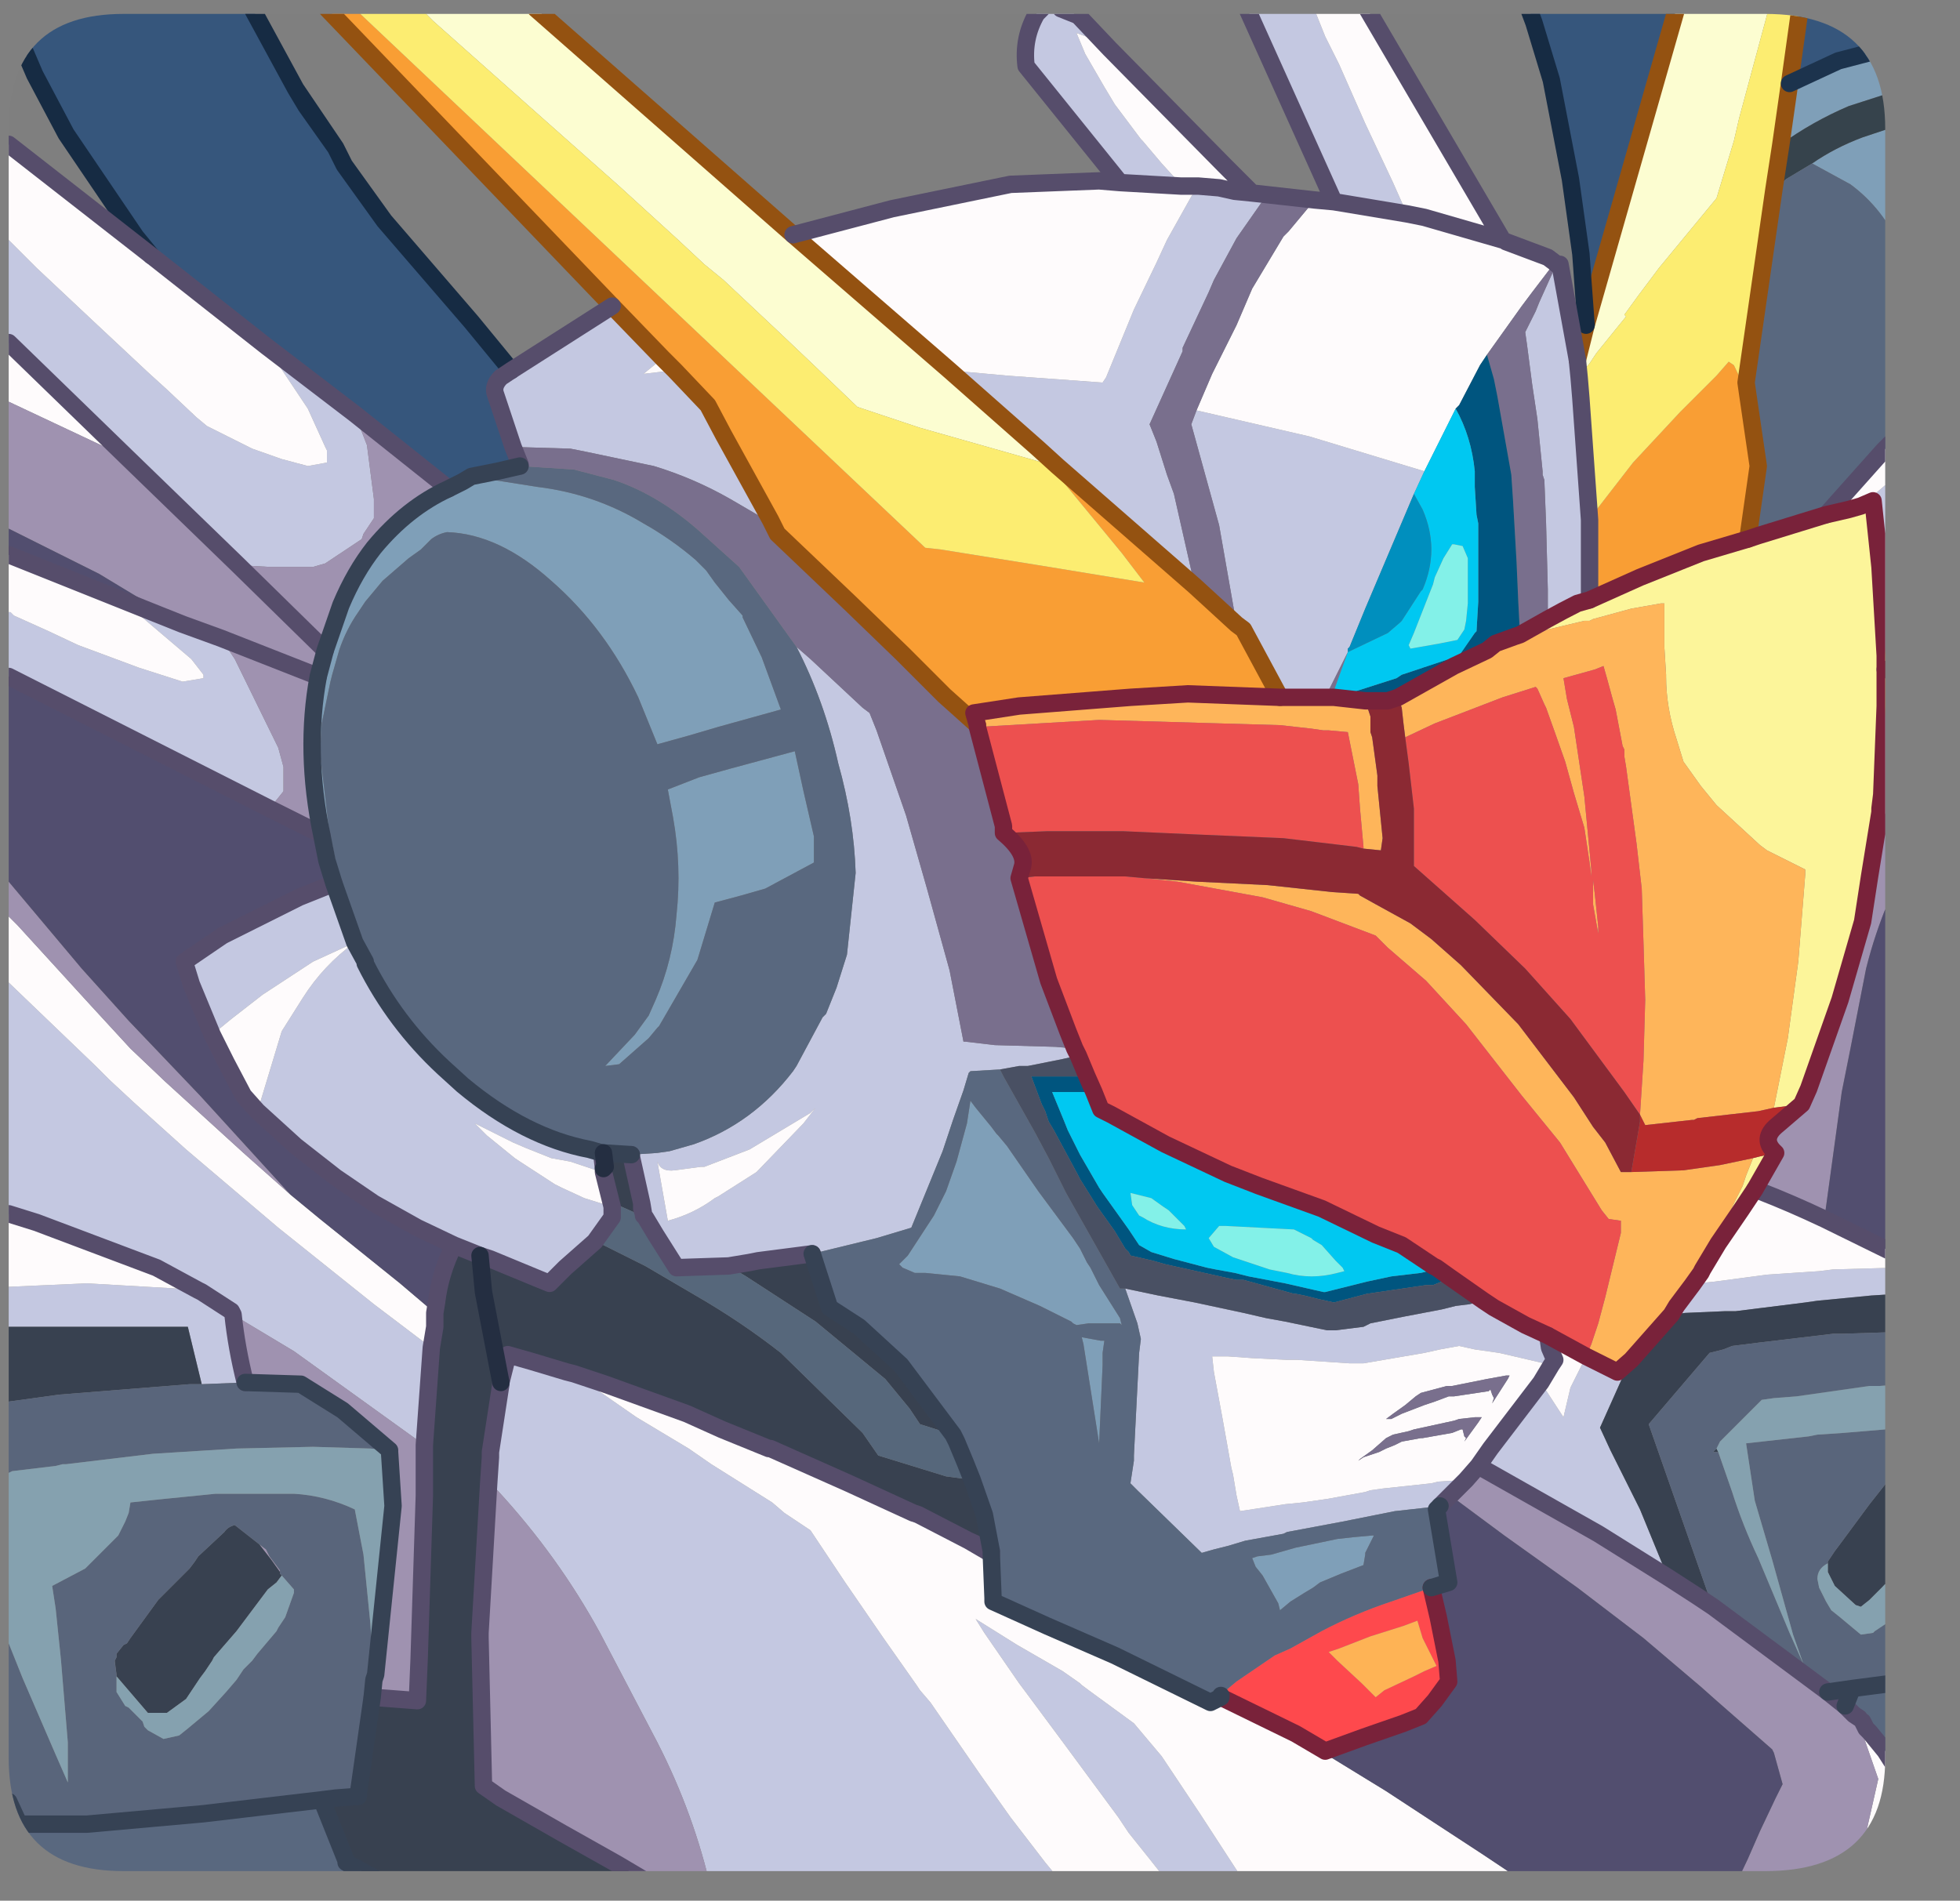 <?xml version="1.0" encoding="UTF-8" standalone="no"?>
<svg xmlns:ffdec="https://www.free-decompiler.com/flash" xmlns:xlink="http://www.w3.org/1999/xlink" ffdec:objectType="frame" height="54.65px" width="56.35px" xmlns="http://www.w3.org/2000/svg">
  <rect width="100%" height="100%" fill="#808080" stroke="none"/>
  <g transform="matrix(1.0, 0.0, 0.0, 1.0, 0.25, 0.4)">
    <clipPath id="clipPath0" transform="matrix(1.0, 0.0, 0.0, 1.0, 0.0, 0.0)">
      <path d="M50.5 0.0 Q53.95 0.0 53.95 3.3 L53.95 50.15 Q53.95 53.4 50.5 53.4 L3.3 53.4 Q0.0 53.4 0.0 50.15 L0.0 3.3 Q0.0 0.0 3.3 0.0 L50.5 0.0" fill="#000000" fill-rule="evenodd" stroke="none"/>
    </clipPath>
    <g clip-path="url(#clipPath0)">
      <use ffdec:characterId="2" height="54.65" transform="matrix(1.0, 0.0, 0.0, 1.0, -0.25, -0.4)" width="56.35" xlink:href="#shape1"/>
    </g>
    <use ffdec:characterId="3" height="53.4" transform="matrix(1.0, 0.0, 0.0, 1.0, 0.0, 0.0)" width="53.95" xlink:href="#shape2"/>
  </g>
  <defs>
    <g id="shape1" transform="matrix(1.0, 0.0, 0.0, 1.0, 0.25, 0.4)">
      <path d="M0.0 0.0 L0.0 -0.15 7.0 -0.15 8.25 2.15 8.55 2.65 9.4 3.85 9.65 4.35 10.8 5.95 13.3 8.85 14.45 10.25 14.15 10.45 Q13.9 10.7 14.0 10.95 L14.5 12.45 14.7 12.95 14.7 13.0 14.05 13.15 13.3 13.3 13.05 13.45 12.65 13.65 9.95 11.5 7.4 9.55 4.1 6.95 3.65 6.4 1.65 3.45 0.75 1.75 0.0 0.0 M45.35 8.95 L45.2 6.9 44.9 4.75 44.35 1.9 43.85 0.25 43.7 -0.15 47.95 -0.15 45.35 8.95 M51.5 -0.15 L55.85 -0.15 55.85 0.5 52.6 1.35 51.2 2.0 51.5 -0.15" fill="#36567c" fill-rule="evenodd" stroke="none"/>
      <path d="M9.15 -0.15 L9.95 -0.15 26.35 15.35 26.8 15.4 29.6 15.85 32.65 16.35 32.0 15.5 29.9 12.95 30.15 13.0 34.1 16.45 35.3 17.55 35.5 17.7 36.55 19.65 33.9 19.55 32.25 19.65 29.05 19.9 27.75 20.1 27.85 20.45 26.9 19.6 25.7 18.4 24.2 16.95 22.1 14.95 21.95 14.65 21.9 14.55 20.55 12.1 20.1 11.25 19.15 10.25 18.8 9.9 17.35 8.4 9.15 -0.15 M45.45 14.55 L45.5 14.45 46.7 12.9 48.05 11.45 49.1 10.4 49.45 10.0 49.6 10.1 50.0 10.95 50.3 13.0 50.0 15.1 48.65 15.5 46.9 16.2 45.45 16.85 45.45 14.55" fill="#fa9f34" fill-rule="evenodd" stroke="none"/>
      <path d="M11.85 -0.15 L15.15 -0.15 22.55 6.35 27.05 10.25 29.6 12.5 29.9 12.95 26.2 11.9 25.3 11.6 24.4 11.3 23.2 10.15 22.2 9.2 20.55 7.65 20.0 7.2 19.25 6.5 17.55 4.95 14.9 2.6 12.2 0.2 11.85 -0.15 M45.1 9.95 L45.35 8.95 47.95 -0.15 50.6 -0.15 49.75 3.0 49.6 3.65 49.1 5.3 47.45 7.3 46.85 8.1 46.45 8.65 46.5 8.7 45.65 9.75 45.45 10.05 45.2 10.35 45.15 10.45 45.1 9.95" fill="#fdfed2" fill-rule="evenodd" stroke="none"/>
      <path d="M29.9 12.95 L32.0 15.5 32.65 16.35 29.6 15.85 26.8 15.4 26.35 15.35 9.95 -0.15 11.85 -0.15 12.2 0.2 14.9 2.6 17.55 4.95 19.25 6.5 20.0 7.2 20.55 7.65 22.2 9.2 23.2 10.15 24.4 11.3 25.3 11.6 26.2 11.9 29.9 12.95 M50.6 -0.15 L51.5 -0.15 51.2 2.0 50.95 3.75 50.75 5.05 49.95 10.6 50.0 10.95 49.6 10.1 49.45 10.0 49.1 10.4 48.05 11.45 46.7 12.9 45.5 14.45 45.45 14.55 45.2 11.05 45.15 10.45 45.2 10.35 45.45 10.05 45.65 9.75 46.5 8.7 46.45 8.65 46.85 8.1 47.45 7.3 49.1 5.3 49.6 3.65 49.75 3.0 50.6 -0.15 M55.85 51.3 L55.85 52.7 55.5 52.15 55.8 51.35 55.8 51.3 55.85 51.3" fill="#fdee71" fill-rule="evenodd" stroke="none"/>
      <path d="M7.4 9.55 L9.95 11.5 10.3 12.4 10.5 13.95 10.5 14.15 10.5 14.5 10.2 14.95 10.15 15.1 9.1 15.8 8.75 15.9 7.5 15.9 6.6 15.85 3.4 12.75 0.0 9.45 0.0 6.5 0.8 7.3 2.45 8.85 4.0 10.3 4.55 10.8 5.4 11.6 5.7 11.85 7.0 12.5 7.85 12.8 8.6 13.0 9.15 12.9 9.15 12.55 9.1 12.45 8.6 11.35 7.4 9.55 M14.5 12.45 L14.0 10.95 Q13.9 10.7 14.15 10.45 L14.45 10.25 17.35 8.4 18.8 9.9 18.25 10.35 19.1 10.25 19.15 10.25 20.1 11.25 20.55 12.1 21.9 14.55 21.95 14.65 20.75 13.95 Q19.7 13.35 18.55 13.0 L16.65 12.6 16.15 12.5 14.5 12.45 M36.55 19.65 L35.5 17.7 35.3 17.55 34.8 14.7 34.0 11.8 34.15 11.4 37.4 12.15 40.7 13.15 40.4 13.8 39.0 17.1 38.55 18.2 38.5 18.25 38.5 18.35 37.85 19.65 36.85 19.65 36.55 19.65 M34.1 16.45 L30.15 13.0 29.9 12.95 29.6 12.5 27.05 10.25 28.7 10.4 31.45 10.6 31.55 10.45 32.35 8.5 33.0 7.15 33.3 6.5 34.0 5.25 34.2 4.95 34.8 5.0 35.25 5.1 34.95 4.35 35.75 5.15 36.2 5.2 36.0 5.45 35.65 5.95 35.3 6.45 34.65 7.65 34.5 8.0 33.75 9.6 33.75 9.7 32.8 11.8 33.0 12.3 33.3 13.25 33.5 13.8 34.1 16.45 M31.95 4.85 L29.25 1.5 Q29.15 0.7 29.55 0.0 L29.7 -0.15 30.25 -0.15 30.75 0.05 31.65 1.0 31.25 0.75 30.7 0.55 30.95 1.15 31.5 2.1 31.8 2.6 32.55 3.6 32.6 3.65 33.15 4.3 33.65 4.85 33.7 4.95 31.95 4.85 M38.1 5.4 L35.6 -0.15 37.55 -0.15 37.55 -0.1 37.85 0.65 38.25 1.45 39.0 3.15 39.8 4.85 40.2 5.75 38.1 5.4 M44.45 7.15 L44.5 7.2 44.6 7.2 45.1 9.95 45.15 10.45 45.2 11.05 45.45 14.55 45.45 16.85 45.1 16.95 Q44.7 17.15 44.25 17.4 L44.25 17.35 44.25 16.55 44.2 14.65 44.15 13.4 44.1 13.25 44.1 13.15 43.95 11.65 43.8 10.65 43.65 9.5 43.6 9.15 43.9 8.55 44.0 8.3 44.45 7.3 44.45 7.15 M55.85 12.0 L55.85 19.2 55.3 19.1 53.95 18.85 53.95 18.45 53.8 15.9 53.6 14.0 53.25 14.15 54.65 12.95 55.85 12.0 M55.85 20.1 L55.85 23.85 Q54.85 23.35 53.8 22.95 L53.8 22.85 53.85 22.45 53.95 19.9 53.95 19.3 55.65 20.0 55.85 20.1 M55.85 36.45 L55.85 37.6 55.6 37.25 55.3 36.75 55.15 36.75 53.55 36.85 52.0 37.0 51.65 37.05 49.65 37.3 49.35 37.3 48.2 37.35 47.8 37.4 47.95 37.15 48.4 36.55 48.55 36.5 49.05 36.45 50.55 36.25 52.05 36.15 52.45 36.1 54.25 36.05 55.15 36.05 55.85 36.45 M35.7 54.0 L33.55 54.0 32.8 53.05 32.2 52.3 31.9 51.85 30.35 49.75 29.2 48.2 29.05 48.0 28.05 46.55 27.8 46.15 29.0 46.9 30.3 47.65 30.8 48.0 30.85 48.05 31.05 48.2 32.35 49.15 33.15 50.1 34.25 51.75 35.55 53.75 35.7 54.0 M30.5 54.0 L20.25 54.0 20.2 53.95 Q19.7 51.75 18.65 49.7 L17.0 46.55 Q15.8 44.35 14.05 42.45 L13.8 42.25 13.85 41.5 13.85 41.35 14.15 39.4 14.15 39.35 14.35 38.55 15.05 38.75 16.05 39.05 16.25 39.1 18.05 40.35 19.55 41.25 20.2 41.7 21.95 42.8 22.3 43.1 23.05 43.6 24.05 45.1 25.15 46.7 26.1 48.05 26.2 48.2 26.5 48.55 27.95 50.65 28.8 51.85 29.8 53.15 30.5 54.0 M0.0 37.75 L0.0 36.6 2.25 36.5 4.85 36.65 5.4 36.7 5.45 36.7 4.25 36.05 0.8 34.75 0.0 34.5 0.0 27.85 2.5 30.25 2.9 30.65 3.6 31.3 5.1 32.65 7.75 34.9 10.5 37.1 12.15 38.35 11.95 41.15 8.2 38.45 6.45 37.4 Q6.55 38.35 6.8 39.35 L5.55 39.4 5.15 37.75 3.9 37.75 2.0 37.75 0.0 37.75 M0.0 19.05 L0.0 17.2 0.05 17.2 0.15 17.3 1.15 17.75 2.0 18.15 3.75 18.8 5.0 19.2 5.6 19.1 5.6 19.0 5.25 18.55 3.25 16.85 5.0 17.55 6.1 17.95 6.5 18.55 7.75 21.1 7.9 21.65 7.9 22.35 7.5 22.85 0.0 19.05 M30.65 29.75 L30.75 29.95 30.3 30.05 29.3 30.25 29.05 30.25 28.5 30.35 27.65 30.4 27.6 30.45 27.45 30.95 27.15 31.8 26.85 32.7 25.95 34.9 24.95 35.2 23.1 35.65 21.55 35.85 21.3 35.9 20.7 36.0 19.2 36.05 18.6 35.1 18.3 34.6 18.25 34.55 18.25 34.5 18.2 34.35 18.2 34.2 17.9 32.85 17.9 32.8 18.65 32.75 19.0 32.7 19.7 32.5 Q21.4 31.9 22.55 30.4 L22.65 30.25 23.4 28.85 23.5 28.75 23.8 28.0 24.1 27.05 24.35 24.7 Q24.3 23.15 23.85 21.55 23.45 19.75 22.65 18.2 L23.05 18.55 24.55 19.95 24.75 20.1 24.95 20.6 25.8 23.05 26.4 25.15 27.05 27.5 27.45 29.55 27.5 29.55 28.35 29.65 30.1 29.7 30.65 29.75 M42.4 37.0 L42.7 37.2 43.6 37.7 44.25 38.0 44.3 38.35 44.45 38.7 44.35 38.85 43.5 38.65 42.85 38.5 42.15 38.4 41.7 38.3 41.15 38.4 40.7 38.5 38.95 38.8 38.7 38.8 38.55 38.8 37.05 38.7 36.75 38.7 35.75 38.65 35.05 38.6 34.6 38.6 34.65 39.05 34.9 40.4 35.15 41.8 35.2 42.0 35.3 42.6 35.4 43.05 36.7 42.85 37.2 42.8 37.9 42.7 39.0 42.5 39.15 42.45 39.5 42.4 40.9 42.25 41.1 42.2 41.9 42.15 41.45 42.6 41.15 42.9 40.75 42.95 39.85 43.05 38.6 43.3 38.35 43.35 36.75 43.65 36.65 43.7 35.55 43.9 35.05 44.05 34.65 44.15 34.3 44.25 32.45 42.45 32.25 42.25 32.35 41.6 32.35 41.45 32.5 38.5 32.55 38.1 32.45 37.65 32.1 36.65 33.05 36.85 34.1 37.05 35.5 37.35 36.15 37.5 36.7 37.6 37.9 37.85 38.15 37.85 38.95 37.75 39.15 37.65 40.15 37.45 41.2 37.25 41.6 37.15 42.0 37.1 42.4 37.0 M45.35 38.6 L45.85 38.85 46.25 39.05 46.65 38.7 46.6 38.75 45.75 40.65 46.05 41.3 46.9 43.0 47.7 44.95 45.7 43.7 42.25 41.75 42.6 41.25 44.05 39.35 44.7 40.35 44.9 39.5 45.35 38.6 M35.25 5.1 L35.75 5.15 35.25 5.1 M29.6 12.5 L30.15 13.0 29.6 12.5 M9.35 25.0 L9.95 26.7 10.25 27.25 10.25 27.3 Q11.1 29.0 12.5 30.3 L13.05 30.8 Q14.85 32.3 16.7 32.65 L17.05 32.75 17.1 33.2 17.1 33.3 16.9 33.25 16.15 33.0 15.6 32.9 14.85 32.6 14.5 32.45 13.4 31.9 13.75 32.25 14.55 32.9 14.7 33.0 15.7 33.65 15.9 33.75 16.55 34.05 17.35 34.3 17.35 34.6 16.85 35.3 16.0 36.05 15.55 36.5 15.3 36.4 13.85 35.8 13.55 35.7 12.8 35.4 11.75 34.9 10.5 34.2 9.4 33.45 8.25 32.55 7.15 31.55 7.2 31.4 7.85 29.25 8.45 28.3 Q9.05 27.35 9.95 26.7 L8.75 27.25 7.3 28.2 6.4 28.9 5.85 29.35 5.25 27.9 5.05 27.25 6.15 26.5 8.35 25.4 9.35 25.0 M19.15 33.25 Q18.75 33.3 18.65 33.0 L18.95 34.7 Q19.7 34.5 20.3 34.05 L20.4 34.0 21.5 33.3 22.85 31.9 23.2 31.45 23.05 31.6 21.3 32.65 20.0 33.15 19.9 33.15 19.15 33.25 M6.45 37.4 L6.4 37.3 5.55 36.75 5.45 36.7 5.55 36.75 6.4 37.3 6.45 37.4" fill="#c5c9e2" fill-rule="evenodd" stroke="none"/>
      <path d="M4.1 6.95 L7.4 9.55 8.6 11.35 9.1 12.45 9.15 12.55 9.15 12.9 8.6 13.0 7.85 12.8 7.0 12.5 5.7 11.85 5.4 11.6 4.55 10.8 4.0 10.3 2.45 8.85 0.8 7.3 0.0 6.5 0.0 3.75 4.1 6.95 M18.8 9.9 L19.15 10.25 19.1 10.25 18.25 10.35 18.8 9.9 M22.55 6.35 L25.4 5.6 28.8 4.9 31.35 4.8 31.95 4.85 33.7 4.95 33.65 4.85 33.15 4.3 32.6 3.65 32.55 3.6 31.8 2.6 31.5 2.1 30.95 1.15 30.7 0.55 31.25 0.75 31.65 1.0 34.95 4.35 35.25 5.1 34.8 5.0 34.2 4.95 34.0 5.25 33.3 6.5 33.0 7.15 32.35 8.5 31.55 10.45 31.45 10.6 28.7 10.4 27.05 10.25 22.55 6.35 M37.55 5.35 L38.1 5.4 40.2 5.75 39.8 4.85 39.0 3.15 38.25 1.45 37.85 0.65 37.55 -0.1 37.55 -0.15 39.05 -0.15 42.95 6.5 43.05 6.55 44.25 7.0 44.45 7.15 43.8 8.0 43.5 8.4 42.5 9.8 42.3 10.1 41.7 11.25 41.6 11.35 41.15 12.25 40.7 13.15 37.4 12.15 34.15 11.4 34.6 10.35 35.3 8.95 35.75 7.9 36.65 6.4 36.8 6.25 37.55 5.35 M55.85 10.6 L55.85 12.0 54.65 12.95 53.25 14.15 52.9 14.25 52.25 14.4 53.9 12.55 55.85 10.6 M55.85 19.2 L55.85 20.1 55.65 20.0 53.95 19.3 53.95 18.85 55.3 19.1 55.85 19.2 M55.85 52.7 L55.85 54.0 52.85 54.0 52.85 53.95 52.95 53.7 53.4 52.3 53.75 50.75 53.35 49.6 53.1 49.05 53.2 49.0 53.3 49.1 53.4 49.3 53.5 49.4 53.95 49.95 54.3 50.5 54.9 51.3 55.5 52.15 55.85 52.7 M44.05 54.0 L35.7 54.0 35.55 53.75 34.25 51.75 33.15 50.1 32.35 49.15 31.05 48.2 30.85 48.05 30.8 48.0 30.3 47.65 29.0 46.9 27.8 46.15 28.05 46.55 29.05 48.0 29.2 48.2 30.35 49.75 31.9 51.85 32.2 52.3 32.8 53.05 33.55 54.0 30.5 54.0 29.8 53.15 28.8 51.85 27.95 50.65 26.5 48.55 26.2 48.2 26.1 48.05 25.15 46.7 24.05 45.1 23.05 43.6 22.3 43.1 21.95 42.8 20.2 41.7 19.55 41.25 18.05 40.35 16.25 39.1 17.15 39.4 19.5 40.25 20.5 40.7 21.85 41.25 21.9 41.25 24.15 42.25 26.0 43.1 26.15 43.15 27.6 43.9 28.2 44.25 28.25 44.3 28.3 45.55 28.3 45.65 29.85 46.35 31.8 47.2 34.55 48.55 34.65 48.5 34.75 48.45 34.85 48.4 37.0 49.45 38.05 50.15 39.6 51.1 41.05 52.05 42.35 52.9 43.55 53.7 44.05 54.0 M0.0 36.6 L0.0 34.5 0.8 34.75 4.25 36.05 5.45 36.7 5.4 36.7 4.85 36.65 2.25 36.5 0.0 36.6 M0.0 27.85 L0.0 25.95 0.25 26.2 2.35 28.5 3.5 29.75 4.5 30.7 6.75 32.75 8.1 33.95 8.95 34.65 11.25 36.5 12.25 37.35 12.25 37.75 12.15 38.35 10.5 37.1 7.75 34.9 5.1 32.65 3.6 31.3 2.9 30.65 2.5 30.25 0.0 27.85 M0.0 17.2 L0.0 15.55 3.25 16.85 5.25 18.55 5.6 19.0 5.6 19.1 5.0 19.2 3.75 18.8 2.0 18.15 1.15 17.75 0.15 17.3 0.05 17.2 0.0 17.2 M0.0 11.15 L0.0 9.45 3.4 12.75 0.0 11.15 M42.95 6.5 L40.7 5.85 40.2 5.75 40.7 5.85 42.95 6.5 M52.2 34.65 L54.95 36.0 55.15 36.05 54.25 36.05 52.45 36.1 52.05 36.15 50.55 36.25 49.05 36.45 48.55 36.5 48.4 36.55 48.65 36.2 48.7 36.1 49.15 35.35 49.8 34.4 50.1 33.95 50.2 33.8 50.35 33.85 Q51.25 34.2 52.2 34.65 M44.25 38.0 L45.35 38.6 44.9 39.5 44.7 40.35 44.05 39.35 42.6 41.25 42.25 41.75 41.9 42.15 41.1 42.2 40.9 42.25 39.5 42.4 39.15 42.45 39.0 42.5 37.9 42.7 37.2 42.8 36.7 42.85 35.4 43.05 35.3 42.6 35.2 42.0 35.15 41.8 34.9 40.4 34.65 39.05 34.6 38.6 35.05 38.6 35.75 38.65 36.75 38.7 37.05 38.7 38.55 38.8 38.7 38.8 38.95 38.8 40.7 38.5 41.15 38.4 41.7 38.3 42.15 38.4 42.85 38.5 43.5 38.65 44.35 38.85 44.45 38.7 44.3 38.35 44.25 38.0 M43.15 39.15 L43.05 39.15 42.5 39.25 41.5 39.45 41.35 39.45 40.6 39.65 40.45 39.75 40.15 40.0 39.8 40.25 39.6 40.4 39.75 40.4 39.85 40.35 40.05 40.25 40.7 40.0 41.0 39.9 41.4 39.75 41.55 39.75 42.55 39.6 42.6 39.55 42.65 39.7 42.7 39.8 42.65 39.95 43.1 39.25 43.15 39.15 M44.35 38.85 L44.05 39.35 44.35 38.85 M42.35 40.35 L42.15 40.35 41.7 40.4 41.55 40.45 40.4 40.7 40.25 40.75 39.8 40.85 39.6 40.95 39.2 41.3 38.85 41.55 38.8 41.6 38.95 41.5 39.4 41.35 39.6 41.25 39.85 41.15 40.05 41.05 40.6 40.95 40.65 40.95 41.5 40.8 41.75 40.7 41.8 40.7 41.85 40.9 41.9 40.95 41.85 41.05 42.25 40.5 42.35 40.35 M53.5 49.4 L53.4 49.3 53.5 49.4 M34.2 4.95 L33.7 4.95 34.2 4.95 M17.35 34.3 L16.55 34.05 15.9 33.75 15.7 33.65 14.7 33.0 14.55 32.9 13.75 32.25 13.4 31.9 14.5 32.45 14.85 32.6 15.6 32.9 16.15 33.0 16.9 33.25 17.1 33.3 17.35 34.3 M7.15 31.55 L6.75 31.1 6.25 30.15 5.85 29.35 6.4 28.9 7.3 28.2 8.75 27.25 9.95 26.7 Q9.05 27.35 8.45 28.3 L7.85 29.25 7.2 31.4 7.15 31.55 M19.15 33.25 L19.9 33.15 20.0 33.15 21.3 32.65 23.05 31.6 23.2 31.45 22.85 31.9 21.5 33.3 20.4 34.0 20.3 34.05 Q19.7 34.5 18.95 34.7 L18.65 33.0 Q18.75 33.3 19.15 33.25" fill="#fffcfd" fill-rule="evenodd" stroke="none"/>
      <path d="M12.65 13.65 L13.05 13.45 13.3 13.3 14.25 13.45 15.2 13.6 Q16.85 13.8 18.25 14.65 19.05 15.1 19.75 15.7 L20.05 16.0 20.3 16.35 20.7 16.85 21.1 17.3 21.1 17.35 21.65 18.5 22.2 20.0 20.4 20.5 19.55 20.75 18.65 21.0 18.1 19.65 Q17.15 17.65 15.6 16.3 14.1 14.95 12.6 14.9 12.35 14.95 12.15 15.1 L11.85 15.4 11.5 15.65 10.75 16.3 10.25 16.9 10.05 17.2 Q9.7 17.7 9.5 18.3 L9.3 19.0 9.25 19.2 9.0 20.4 8.95 21.25 9.15 22.95 9.25 23.75 9.3 23.85 9.5 24.9 9.7 25.7 10.05 26.65 10.25 27.25 9.95 26.7 9.35 25.0 9.15 24.35 9.0 23.6 Q8.5 21.2 8.9 19.05 L9.1 18.3 9.55 17.0 Q9.95 16.05 10.5 15.35 11.45 14.2 12.65 13.65 M55.85 0.5 L55.85 1.7 52.9 2.65 Q51.85 3.1 50.95 3.75 L51.2 2.0 52.6 1.35 55.85 0.5 M55.85 2.7 L55.85 8.45 55.0 9.4 54.95 8.4 54.4 6.75 Q53.9 5.6 52.95 4.9 L51.85 4.3 Q52.5 3.85 53.3 3.55 L55.85 2.7 M23.15 23.65 L23.15 24.4 21.75 25.15 21.05 25.35 20.3 25.55 19.8 27.2 18.7 29.1 18.65 29.15 18.4 29.45 17.55 30.2 17.15 30.25 18.0 29.35 18.4 28.8 18.6 28.35 Q19.1 27.2 19.2 25.9 19.35 24.5 19.1 23.1 L18.95 22.3 19.85 21.95 20.75 21.7 22.6 21.2 22.85 22.35 23.15 23.65 M30.8 35.5 L31.0 35.9 31.1 36.05 31.35 36.55 31.95 37.5 32.0 37.7 31.95 37.65 31.05 37.65 30.7 37.7 30.6 37.65 30.55 37.6 29.65 37.15 28.5 36.65 27.35 36.3 26.35 36.2 26.05 36.2 25.7 36.05 25.6 35.95 25.85 35.7 26.6 34.55 26.95 33.85 27.25 33.0 27.55 31.9 27.65 31.25 27.8 31.45 28.25 32.0 28.4 32.2 28.45 32.25 28.7 32.55 29.15 33.2 29.6 33.85 30.6 35.2 30.8 35.5 M31.45 38.5 L31.45 38.85 31.35 41.1 30.9 38.25 30.85 38.05 31.4 38.15 31.5 38.15 31.45 38.5 M39.25 43.75 L39.0 44.25 39.0 44.3 38.95 44.6 38.3 44.85 37.7 45.1 37.5 45.25 37.25 45.4 36.85 45.65 36.55 45.9 36.5 45.7 36.05 44.9 35.85 44.65 35.75 44.4 35.9 44.35 36.3 44.3 37.0 44.1 38.2 43.85 38.65 43.8 39.2 43.75 39.25 43.75" fill="#80a0b9" fill-rule="evenodd" stroke="none"/>
      <path d="M55.85 1.7 L55.85 2.7 53.3 3.55 Q52.5 3.85 51.85 4.3 L51.1 4.75 50.75 5.05 50.95 3.75 Q51.85 3.1 52.9 2.65 L55.85 1.7" fill="#36434c" fill-rule="evenodd" stroke="none"/>
      <path d="M13.3 13.3 L14.05 13.15 14.7 13.0 16.25 13.1 17.4 13.4 Q18.75 13.85 20.0 15.0 L21.0 15.9 22.65 18.2 Q23.45 19.75 23.85 21.55 24.3 23.15 24.35 24.7 L24.1 27.05 23.8 28.0 23.5 28.75 23.4 28.85 22.65 30.25 22.55 30.4 Q21.4 31.9 19.7 32.5 L19.0 32.7 18.65 32.75 17.9 32.8 17.1 32.75 17.05 32.75 16.7 32.65 Q14.85 32.3 13.05 30.8 L12.5 30.3 Q11.1 29.0 10.25 27.3 L10.25 27.25 10.05 26.65 9.7 25.7 9.5 24.9 9.3 23.85 9.25 23.75 9.15 22.95 8.95 21.25 9.0 20.4 9.25 19.2 9.3 19.0 9.5 18.3 Q9.7 17.7 10.05 17.2 L10.25 16.9 10.75 16.3 11.5 15.65 11.85 15.4 12.15 15.1 Q12.35 14.95 12.6 14.9 14.1 14.95 15.6 16.3 17.15 17.65 18.1 19.65 L18.65 21.0 19.55 20.75 20.4 20.5 22.2 20.0 21.65 18.5 21.1 17.35 21.1 17.3 20.7 16.85 20.3 16.35 20.05 16.0 19.75 15.7 Q19.05 15.1 18.25 14.65 16.85 13.8 15.2 13.6 L14.25 13.45 13.3 13.3 M55.85 8.45 L55.85 10.6 53.9 12.55 52.25 14.4 50.3 15.0 50.0 15.1 50.3 13.0 50.0 10.95 49.95 10.6 50.75 5.05 51.1 4.75 51.85 4.3 52.95 4.9 Q53.9 5.6 54.4 6.75 L54.95 8.4 55.0 9.4 55.85 8.45 M55.85 47.8 L55.85 51.3 55.8 51.3 55.8 51.35 55.5 52.15 54.9 51.3 54.3 50.5 53.95 49.95 53.5 49.4 53.4 49.3 53.3 49.1 53.2 49.0 53.05 48.9 52.8 48.65 53.0 48.15 55.3 47.85 55.85 47.8 M11.25 54.0 L0.0 54.0 0.0 51.4 0.3 52.05 0.65 52.05 2.25 52.05 5.6 51.75 9.0 51.35 9.7 53.1 9.7 53.15 11.25 54.0 M32.1 36.65 L32.45 37.65 32.55 38.1 32.5 38.5 32.35 41.45 32.35 41.6 32.25 42.25 32.45 42.45 34.3 44.25 34.65 44.15 35.05 44.05 35.55 43.9 36.65 43.7 36.75 43.65 38.35 43.35 38.6 43.3 39.85 43.05 40.75 42.95 41.15 42.9 41.05 43.0 41.4 45.1 40.9 45.25 39.75 45.65 Q38.7 46.0 37.75 46.5 L36.85 47.0 36.4 47.2 35.3 47.95 35.0 48.2 34.8 48.3 34.85 48.35 34.85 48.4 34.75 48.45 34.65 48.5 34.55 48.55 31.8 47.2 29.85 46.35 28.3 45.65 28.3 45.55 28.25 44.3 28.25 44.2 28.05 43.15 27.7 42.15 27.5 41.65 27.25 41.05 27.15 40.85 25.65 38.85 24.45 37.75 23.6 37.2 23.1 35.65 24.95 35.2 25.95 34.9 26.85 32.7 27.15 31.8 27.45 30.95 27.6 30.45 27.65 30.4 28.5 30.35 28.6 30.55 29.5 32.15 29.9 32.9 30.4 33.9 31.95 36.65 32.1 36.65 M23.15 23.65 L22.85 22.35 22.6 21.2 20.75 21.7 19.85 21.95 18.95 22.3 19.1 23.1 Q19.35 24.5 19.2 25.9 19.1 27.2 18.6 28.35 L18.4 28.8 18.0 29.35 17.15 30.25 17.55 30.2 18.4 29.45 18.65 29.15 18.7 29.1 19.8 27.2 20.3 25.55 21.05 25.35 21.75 25.15 23.15 24.4 23.15 23.65 M3.1 47.75 L3.05 47.4 3.05 47.35 3.1 47.75 M30.8 35.5 L30.6 35.2 29.6 33.85 29.15 33.2 28.7 32.55 28.45 32.25 28.4 32.2 28.25 32.0 27.8 31.45 27.65 31.25 27.55 31.9 27.25 33.0 26.95 33.85 26.6 34.55 25.85 35.7 25.6 35.95 25.7 36.05 26.05 36.2 26.35 36.2 27.35 36.3 28.5 36.65 29.65 37.15 30.55 37.6 30.6 37.65 30.7 37.7 31.05 37.65 31.95 37.65 32.0 37.7 31.95 37.5 31.35 36.55 31.1 36.05 31.0 35.9 30.8 35.5 M39.25 43.75 L39.2 43.75 38.65 43.8 38.2 43.85 37.0 44.1 36.3 44.3 35.9 44.35 35.75 44.4 35.85 44.65 36.05 44.9 36.5 45.7 36.55 45.9 36.85 45.65 37.25 45.4 37.5 45.25 37.7 45.1 38.3 44.85 38.95 44.6 39.0 44.3 39.0 44.25 39.25 43.75 M31.45 38.5 L31.5 38.15 31.4 38.15 30.85 38.05 30.9 38.25 31.35 41.1 31.45 38.85 31.45 38.5" fill="#59687f" fill-rule="evenodd" stroke="none"/>
      <path d="M14.7 13.0 L14.7 12.95 14.5 12.45 16.15 12.5 16.65 12.6 18.55 13.0 Q19.7 13.35 20.75 13.95 L21.95 14.65 22.1 14.95 24.2 16.95 25.7 18.4 26.9 19.6 27.85 20.45 27.85 20.5 28.6 23.35 28.6 23.55 Q29.25 24.1 29.15 24.5 L29.05 24.85 29.9 27.8 30.45 29.25 30.65 29.75 30.1 29.7 28.35 29.65 27.5 29.55 27.45 29.55 27.05 27.5 26.4 25.15 25.8 23.05 24.95 20.6 24.75 20.1 24.55 19.95 23.05 18.55 22.65 18.2 21.0 15.9 20.0 15.0 Q18.75 13.85 17.4 13.4 L16.25 13.1 14.7 13.0 M35.3 17.55 L34.1 16.45 33.5 13.8 33.3 13.25 33.0 12.3 32.8 11.8 33.75 9.7 33.75 9.6 34.5 8.0 34.65 7.65 35.3 6.45 35.65 5.95 36.0 5.45 36.2 5.2 37.55 5.35 36.8 6.25 36.65 6.4 35.75 7.9 35.3 8.95 34.6 10.35 34.15 11.4 34.0 11.8 34.8 14.7 35.3 17.55 M44.45 7.15 L44.45 7.3 44.0 8.3 43.9 8.55 43.6 9.15 43.65 9.5 43.8 10.65 43.95 11.65 44.1 13.15 44.1 13.25 44.15 13.4 44.2 14.65 44.25 16.55 44.25 17.35 44.25 17.4 43.45 17.85 43.4 16.9 43.35 15.75 43.25 14.0 43.2 13.25 42.8 11.0 42.7 10.5 42.5 9.8 43.5 8.4 43.8 8.0 44.45 7.15 M38.05 19.6 L38.05 19.65 37.85 19.65 38.5 18.35 38.05 19.6 M43.15 39.15 L43.1 39.25 42.65 39.95 42.7 39.8 42.65 39.7 42.6 39.55 42.55 39.6 41.55 39.75 41.4 39.75 41.0 39.9 40.7 40.0 40.05 40.25 39.85 40.35 39.75 40.4 39.6 40.4 39.8 40.25 40.15 40.0 40.45 39.75 40.6 39.65 41.35 39.45 41.5 39.45 42.5 39.25 43.05 39.15 43.15 39.15 M42.35 40.35 L42.25 40.5 41.85 41.05 41.9 40.95 41.85 40.9 41.8 40.7 41.75 40.7 41.5 40.8 40.65 40.95 40.6 40.95 40.05 41.05 39.85 41.15 39.6 41.25 39.4 41.35 38.95 41.5 38.8 41.6 38.85 41.55 39.2 41.3 39.6 40.95 39.8 40.85 40.25 40.75 40.4 40.7 41.55 40.45 41.7 40.4 42.15 40.35 42.35 40.35" fill="#796f8e" fill-rule="evenodd" stroke="none"/>
      <path d="M42.5 9.8 L42.7 10.5 42.8 11.0 43.2 13.25 43.25 14.0 43.35 15.75 43.4 16.9 43.45 17.85 43.3 17.9 42.75 18.1 42.5 18.3 41.55 18.75 39.95 19.65 39.65 19.75 39.0 19.75 38.1 19.65 38.05 19.65 38.05 19.6 38.3 19.55 38.65 19.5 39.9 19.1 40.05 19.0 40.65 18.8 41.7 18.45 42.15 17.8 42.2 17.75 42.25 16.9 42.25 16.75 42.25 16.2 42.25 14.65 42.2 14.4 42.15 13.6 42.15 13.15 Q42.05 12.15 41.6 11.35 L41.7 11.25 42.3 10.1 42.5 9.8 M31.0 30.55 L31.2 31.0 31.1 31.0 30.95 31.0 30.0 31.0 30.35 31.85 30.45 32.1 30.8 32.8 31.35 33.75 31.45 33.9 32.2 34.95 32.5 35.4 32.85 35.6 33.5 35.8 34.45 36.05 34.7 36.1 35.25 36.2 35.65 36.3 36.7 36.5 37.8 36.75 37.85 36.75 38.05 36.7 38.25 36.65 39.05 36.45 39.75 36.3 40.6 36.2 40.8 36.15 40.95 36.0 41.05 36.05 41.4 36.3 41.2 36.45 40.95 36.55 40.75 36.55 39.05 36.8 38.1 37.05 37.65 36.95 37.25 36.85 37.0 36.8 36.95 36.8 35.5 36.4 35.3 36.4 35.05 36.35 33.25 35.95 32.9 35.85 32.25 35.7 32.2 35.6 32.1 35.5 31.8 35.0 31.3 34.3 30.8 33.5 30.75 33.4 30.05 32.1 29.9 31.85 29.8 31.55 29.7 31.35 29.4 30.55 30.45 30.55 31.0 30.55" fill="#00557f" fill-rule="evenodd" stroke="none"/>
      <path d="M41.6 11.35 Q42.05 12.15 42.15 13.15 L42.15 13.6 42.2 14.4 42.25 14.65 42.25 16.2 42.25 16.75 42.25 16.9 42.2 17.75 42.15 17.8 41.7 18.45 40.65 18.8 40.05 19.0 39.9 19.1 38.65 19.5 38.3 19.55 38.05 19.6 38.5 18.35 39.65 17.8 40.0 17.5 40.05 17.45 40.6 16.6 40.65 16.55 Q41.15 15.4 40.65 14.25 L40.4 13.8 40.7 13.15 41.15 12.25 41.6 11.35 M41.8 15.3 L41.55 15.25 41.5 15.25 41.25 15.65 41.0 16.2 40.95 16.4 40.4 17.8 40.25 18.15 40.3 18.25 41.15 18.1 41.65 18.0 41.85 17.7 41.9 17.45 41.95 16.95 41.95 15.65 41.8 15.3 M31.2 31.0 L31.4 31.5 31.7 31.65 33.25 32.5 35.05 33.35 35.95 33.7 37.75 34.35 39.3 35.1 40.05 35.4 40.95 36.0 40.8 36.15 40.6 36.2 39.75 36.3 39.05 36.45 38.25 36.65 38.05 36.7 37.85 36.75 37.8 36.75 36.7 36.5 35.65 36.3 35.25 36.2 34.7 36.1 34.45 36.05 33.5 35.8 32.85 35.6 32.5 35.4 32.2 34.95 31.45 33.9 31.35 33.75 30.8 32.8 30.45 32.1 30.35 31.85 30.0 31.0 30.95 31.0 31.1 31.0 31.2 31.0 M32.5 34.55 L32.6 34.6 Q33.15 34.95 33.85 34.95 L33.8 34.85 33.7 34.75 33.35 34.4 33.2 34.3 32.85 34.05 32.25 33.9 32.3 34.25 32.5 34.55 M35.0 34.85 L34.8 34.85 34.5 35.2 34.65 35.45 35.2 35.75 36.25 36.1 36.75 36.2 Q37.45 36.4 38.2 36.2 L38.4 36.15 38.35 36.05 38.15 35.85 37.75 35.4 37.5 35.25 37.45 35.2 36.95 34.95 35.0 34.85" fill="#00c9f2" fill-rule="evenodd" stroke="none"/>
      <path d="M44.25 17.4 Q44.7 17.15 45.1 16.95 L45.45 16.85 46.9 16.2 48.65 15.5 50.0 15.1 50.3 15.0 52.25 14.4 52.9 14.25 53.25 14.15 53.6 14.0 53.8 15.9 53.95 18.45 53.95 18.85 53.95 19.3 53.95 19.9 53.85 22.45 53.8 22.85 53.8 22.95 53.5 24.8 53.3 26.1 52.65 28.35 51.75 30.9 51.55 31.35 50.75 31.45 51.15 29.45 51.45 27.25 51.65 24.75 51.65 24.6 50.55 24.05 50.35 23.9 49.1 22.75 48.65 22.2 48.15 21.5 47.95 20.85 Q47.65 19.95 47.65 19.05 L47.65 19.0 47.6 18.2 47.6 18.1 47.6 17.2 47.6 16.95 47.5 16.95 46.65 17.1 45.55 17.4 45.45 17.45 45.4 17.45 45.3 17.45 44.25 17.7 43.45 18.0 43.35 18.0 42.75 18.1 43.3 17.9 43.45 17.85 44.25 17.4 M48.7 36.1 L49.2 35.05 49.65 34.1 49.85 33.7 49.95 33.4 50.15 32.9 50.35 32.85 50.8 32.75 50.4 33.45 50.2 33.8 50.1 33.95 49.8 34.4 49.15 35.35 48.7 36.1" fill="#fdf69b" fill-rule="evenodd" stroke="none"/>
      <path d="M27.85 20.45 L27.75 20.1 29.05 19.9 32.25 19.65 33.9 19.55 36.55 19.65 36.85 19.65 37.85 19.65 38.05 19.65 38.1 19.65 39.0 19.75 39.15 20.2 39.15 20.65 39.2 20.8 39.35 21.9 39.35 22.2 39.5 23.7 39.45 24.05 38.95 24.0 38.95 23.95 38.85 22.85 38.8 22.15 38.5 20.65 37.95 20.6 37.9 20.6 37.8 20.6 37.45 20.55 37.0 20.5 36.55 20.45 31.35 20.3 27.9 20.5 27.85 20.5 27.85 20.45 M39.95 19.65 L41.55 18.75 42.5 18.3 42.75 18.1 43.35 18.0 43.45 18.0 44.25 17.7 45.3 17.45 45.4 17.45 45.45 17.45 45.55 17.4 46.65 17.1 47.5 16.95 47.6 16.95 47.6 17.2 47.6 18.1 47.6 18.2 47.65 19.0 47.65 19.05 Q47.65 19.95 47.95 20.85 L48.15 21.5 48.65 22.2 49.1 22.75 50.35 23.9 50.55 24.05 51.65 24.6 51.65 24.75 51.45 27.25 51.15 29.45 50.75 31.45 50.3 31.55 48.55 31.75 48.45 31.8 48.4 31.8 47.05 31.95 46.9 31.65 47.0 30.1 47.05 28.35 47.0 26.7 46.95 25.15 46.8 23.85 46.5 21.65 46.45 21.35 46.45 21.15 46.4 21.05 46.2 20.0 46.1 19.65 45.95 19.1 45.85 18.75 45.6 18.85 44.7 19.1 44.8 19.7 45.0 20.5 45.15 21.5 45.3 22.5 45.4 23.55 45.5 24.6 45.5 24.8 45.45 24.4 45.3 23.4 45.0 22.4 44.75 21.5 44.45 20.65 44.2 19.95 44.15 19.85 43.95 19.4 43.9 19.35 42.95 19.65 41.0 20.4 40.15 20.8 40.1 20.4 40.05 19.95 39.95 19.65 M48.4 36.55 L47.95 37.15 47.8 37.4 46.65 38.7 46.25 39.05 45.85 38.85 45.35 38.6 45.5 38.25 45.7 37.65 45.9 36.9 46.35 35.05 46.35 34.7 46.0 34.65 45.8 34.4 44.6 32.45 43.5 31.1 41.9 29.05 40.75 27.8 39.65 26.85 39.3 26.5 37.45 25.8 36.05 25.4 33.6 24.95 32.65 24.85 34.15 24.95 36.2 25.05 38.05 25.25 38.8 25.3 38.85 25.35 39.3 25.6 40.3 26.15 40.9 26.6 41.75 27.35 43.4 29.05 45.0 31.15 45.55 32.0 45.9 32.45 46.35 33.3 46.55 33.3 46.65 33.3 48.15 33.25 49.2 33.1 50.15 32.9 49.95 33.4 49.85 33.7 49.65 34.1 49.2 35.05 48.7 36.1 48.65 36.2 48.4 36.55 M45.6 25.3 L45.7 26.25 45.7 26.45 45.55 25.6 45.55 24.9 45.6 25.3" fill="#ffb65a" fill-rule="evenodd" stroke="none"/>
      <path d="M41.8 15.3 L41.95 15.65 41.95 16.95 41.9 17.45 41.85 17.7 41.65 18.0 41.15 18.1 40.3 18.25 40.25 18.15 40.4 17.8 40.95 16.4 41.0 16.2 41.25 15.65 41.5 15.25 41.55 15.25 41.8 15.3 M32.5 34.55 L32.3 34.25 32.25 33.9 32.85 34.05 33.2 34.3 33.35 34.4 33.7 34.75 33.8 34.85 33.85 34.95 Q33.15 34.95 32.6 34.6 L32.5 34.55 M35.0 34.85 L36.95 34.95 37.45 35.2 37.5 35.25 37.75 35.4 38.15 35.85 38.35 36.05 38.4 36.15 38.2 36.2 Q37.45 36.4 36.75 36.2 L36.25 36.1 35.2 35.75 34.65 35.45 34.5 35.2 34.8 34.85 35.0 34.85" fill="#84f2e9" fill-rule="evenodd" stroke="none"/>
      <path d="M40.4 13.8 L40.65 14.25 Q41.15 15.4 40.65 16.55 L40.6 16.6 40.05 17.45 40.0 17.5 39.65 17.8 38.5 18.35 38.5 18.25 38.55 18.2 39.0 17.1 40.4 13.8" fill="#0090bf" fill-rule="evenodd" stroke="none"/>
      <path d="M40.15 20.8 L41.0 20.4 42.95 19.65 43.9 19.35 43.95 19.4 44.15 19.85 44.2 19.95 44.45 20.65 44.75 21.5 45.0 22.4 45.3 23.4 45.45 24.4 45.5 24.8 45.5 24.6 45.4 23.55 45.3 22.5 45.15 21.5 45.0 20.5 44.8 19.7 44.7 19.1 45.6 18.85 45.85 18.75 45.95 19.1 46.1 19.65 46.2 20.0 46.4 21.05 46.45 21.15 46.45 21.35 46.5 21.65 46.8 23.85 46.95 25.15 47.0 26.7 47.05 28.35 47.0 30.1 46.9 31.65 46.45 31.0 44.9 28.9 43.6 27.45 42.15 26.05 40.4 24.5 40.4 22.85 40.25 21.55 40.15 20.8 M45.6 25.3 L45.55 24.9 45.55 25.6 45.7 26.45 45.7 26.25 45.6 25.3 M32.65 24.85 L33.6 24.95 36.05 25.4 37.45 25.8 39.3 26.5 39.65 26.85 40.75 27.8 41.9 29.05 43.5 31.1 44.6 32.45 45.8 34.4 46.0 34.65 46.35 34.7 46.35 35.05 45.9 36.9 45.7 37.65 45.5 38.25 45.35 38.6 44.25 38.0 43.6 37.7 42.7 37.2 42.4 37.0 41.4 36.3 41.05 36.05 40.95 36.0 40.05 35.4 39.3 35.1 37.75 34.35 35.95 33.7 35.05 33.35 33.25 32.5 31.7 31.65 31.4 31.5 31.2 31.0 31.0 30.55 30.75 29.95 30.65 29.75 30.45 29.25 29.9 27.8 29.05 24.85 29.5 24.8 30.9 24.8 31.9 24.8 32.1 24.8 32.65 24.85 M27.85 20.5 L27.9 20.5 31.35 20.3 36.55 20.45 37.0 20.5 37.45 20.55 37.8 20.6 37.9 20.6 37.95 20.6 38.5 20.65 38.8 22.15 38.85 22.85 38.95 23.95 38.95 24.0 38.75 23.95 36.65 23.7 34.3 23.6 32.05 23.5 32.0 23.5 29.85 23.5 28.6 23.55 28.6 23.35 27.85 20.5" fill="#ee504f" fill-rule="evenodd" stroke="none"/>
      <path d="M9.95 11.5 L12.65 13.65 Q11.45 14.2 10.5 15.35 9.95 16.05 9.55 17.0 L9.1 18.3 6.6 15.85 9.1 18.3 8.9 19.05 Q8.5 21.2 9.0 23.6 L7.5 22.85 7.9 22.35 7.9 21.65 7.75 21.1 6.5 18.55 6.1 17.95 8.9 19.05 6.1 17.95 5.0 17.55 2.6 16.1 2.4 16.0 0.0 14.8 0.0 11.15 3.4 12.75 6.6 15.85 7.5 15.9 8.75 15.9 9.1 15.8 10.15 15.1 10.2 14.95 10.5 14.5 10.5 14.15 10.5 13.95 10.3 12.4 9.95 11.5 M55.85 23.85 L55.85 26.3 54.95 25.85 54.05 25.5 Q53.65 26.45 53.4 27.45 L52.95 29.75 52.7 31.0 52.2 34.65 Q51.25 34.2 50.35 33.85 L50.2 33.8 50.4 33.45 50.8 32.75 Q50.35 32.35 50.85 31.95 L51.55 31.35 51.75 30.9 52.65 28.35 53.3 26.1 53.5 24.8 53.8 22.95 Q54.85 23.35 55.85 23.85 M52.85 54.0 L49.55 54.0 50.0 53.05 50.35 52.25 50.8 51.3 51.0 50.9 50.75 50.0 50.7 49.9 49.1 48.5 48.65 48.1 47.0 46.7 45.1 45.25 43.0 43.75 41.45 42.6 41.9 42.15 42.25 41.75 45.7 43.7 47.7 44.95 48.55 45.5 49.0 45.8 52.3 48.25 52.8 48.65 53.05 48.9 53.2 49.0 53.1 49.05 53.35 49.6 53.75 50.75 53.4 52.3 52.95 53.7 52.85 53.95 52.85 54.0 M20.25 54.0 L18.85 54.0 17.5 53.2 15.9 52.3 14.15 51.3 13.65 50.95 13.55 46.7 13.55 46.55 13.8 42.25 14.05 42.45 Q15.8 44.35 17.0 46.55 L18.65 49.7 Q19.7 51.75 20.2 53.95 L20.25 54.0 M0.0 25.95 L0.0 24.95 2.1 27.45 3.45 28.95 5.5 31.1 8.1 33.95 6.75 32.75 4.5 30.7 3.5 29.75 2.35 28.5 0.25 26.2 0.0 25.95 M11.95 41.15 L11.95 42.6 11.8 47.3 11.75 48.5 10.45 48.4 10.5 47.9 10.55 47.75 11.05 42.9 10.95 41.35 10.95 41.3 9.6 40.15 8.4 39.4 6.8 39.35 Q6.55 38.35 6.45 37.4 L8.2 38.45 11.95 41.15 M7.2 44.0 L7.4 44.15 7.5 44.35 7.8 44.75 7.8 44.8 7.55 44.45 7.2 44.0" fill="#a093b1" fill-rule="evenodd" stroke="none"/>
      <path d="M55.85 26.3 L55.85 36.45 55.15 36.05 54.95 36.0 52.2 34.65 52.7 31.0 52.95 29.75 53.4 27.45 Q53.65 26.45 54.05 25.5 L54.95 25.85 55.85 26.3 M49.55 54.0 L44.05 54.0 43.55 53.7 42.35 52.9 41.05 52.05 39.6 51.1 38.05 50.15 37.0 49.45 37.85 49.95 38.95 49.55 40.1 49.15 40.6 48.95 41.0 48.5 41.4 47.95 41.35 47.35 41.25 46.85 41.1 46.1 40.9 45.25 41.4 45.1 41.05 43.0 41.15 42.9 41.45 42.6 43.0 43.75 45.1 45.25 47.0 46.7 48.65 48.1 49.1 48.5 50.7 49.9 50.75 50.0 51.0 50.9 50.8 51.3 50.35 52.25 50.0 53.05 49.55 54.0 M0.0 24.95 L0.0 19.05 7.5 22.85 9.0 23.6 9.15 24.35 9.35 25.0 8.35 25.4 6.15 26.5 5.05 27.25 5.25 27.9 5.85 29.35 6.25 30.15 6.75 31.1 7.15 31.55 8.25 32.55 9.4 33.45 10.5 34.2 11.75 34.9 12.8 35.4 Q12.4 36.2 12.3 37.05 L12.25 37.35 11.25 36.5 8.95 34.65 8.1 33.95 5.5 31.1 3.45 28.95 2.1 27.45 0.0 24.95 M0.0 15.55 L0.0 14.8 2.4 16.0 2.6 16.1 5.0 17.55 3.25 16.85 0.0 15.55" fill="#524e6f" fill-rule="evenodd" stroke="none"/>
      <path d="M46.9 31.65 L47.05 31.95 48.4 31.8 48.45 31.8 48.55 31.75 50.3 31.55 50.75 31.45 51.55 31.35 50.85 31.95 Q50.35 32.35 50.8 32.75 L50.35 32.85 50.15 32.9 49.2 33.1 48.15 33.25 46.65 33.3 46.9 31.85 46.9 31.65" fill="#b82c2c" fill-rule="evenodd" stroke="none"/>
      <path d="M55.85 37.6 L55.85 37.85 52.7 37.95 52.45 37.95 50.35 38.2 49.55 38.3 49.3 38.4 48.9 38.5 47.15 40.55 48.9 45.55 49.0 45.8 48.55 45.5 47.7 44.95 46.9 43.0 46.05 41.3 45.75 40.65 46.6 38.75 46.65 38.7 47.8 37.4 48.2 37.35 49.35 37.3 49.65 37.3 51.65 37.05 52.0 37.0 53.55 36.85 55.15 36.75 55.3 36.75 55.6 37.25 55.85 37.6 M55.85 41.8 L55.85 42.9 55.75 43.0 55.55 43.25 54.8 44.25 53.85 45.25 53.6 45.5 53.5 45.6 53.25 45.8 53.1 45.75 52.5 45.2 52.3 44.8 52.3 44.55 52.3 44.5 52.5 44.2 52.65 44.0 53.5 42.85 54.25 41.9 54.6 41.45 Q54.55 41.2 54.75 41.2 L55.0 41.25 Q55.3 41.35 55.5 41.6 L55.85 41.8 M18.85 54.0 L11.25 54.0 9.7 53.15 9.7 53.1 9.0 51.35 9.4 51.3 10.05 51.25 10.05 51.2 10.15 50.5 10.35 49.1 10.45 48.4 11.75 48.5 11.8 47.3 11.95 42.6 11.95 41.15 12.15 38.35 12.25 37.75 12.25 37.35 12.3 37.05 Q12.4 36.2 12.8 35.4 L13.55 35.7 13.85 35.8 15.3 36.4 15.55 36.5 16.0 36.05 16.85 35.3 17.1 35.4 18.3 36.0 19.75 36.85 Q21.05 37.6 22.2 38.5 L24.55 40.8 25.0 41.45 26.95 42.05 27.7 42.15 28.05 43.15 28.25 44.2 28.15 44.15 27.6 43.9 28.15 44.15 28.25 44.2 28.25 44.3 28.2 44.25 27.6 43.9 26.15 43.15 26.0 43.1 24.15 42.25 21.9 41.25 21.85 41.25 20.5 40.7 19.5 40.25 17.15 39.4 16.25 39.1 16.05 39.05 15.05 38.75 14.35 38.55 14.15 39.35 13.65 36.75 13.55 35.7 13.65 36.75 14.15 39.35 14.15 39.4 13.85 41.35 13.85 41.5 13.8 42.25 13.55 46.55 13.55 46.7 13.65 50.95 14.15 51.3 15.9 52.3 17.5 53.2 18.85 54.0 M0.0 39.9 L0.0 37.75 2.0 37.75 3.9 37.75 5.15 37.75 5.55 39.4 5.2 39.4 1.45 39.7 0.0 39.9 M52.3 48.25 L53.0 48.15 52.8 48.65 52.3 48.25 M49.1 41.25 L49.15 41.35 49.0 41.35 49.1 41.25 M17.9 32.8 L17.9 32.85 18.2 34.2 18.2 34.35 18.25 34.5 18.25 34.55 18.3 34.6 17.4 34.2 17.15 33.15 17.1 33.2 17.05 32.75 17.1 32.75 17.9 32.8 M20.7 36.0 L21.3 35.9 21.55 35.85 23.1 35.65 23.6 37.2 24.45 37.75 25.65 38.85 27.15 40.85 26.2 40.55 25.9 40.1 25.2 39.25 23.2 37.6 21.2 36.3 20.7 36.0 M17.15 33.15 L17.1 32.75 17.15 33.15 M18.25 34.5 L18.2 34.2 18.25 34.5 M3.05 47.35 L3.1 47.25 3.1 47.15 3.3 46.9 3.4 46.85 3.5 46.7 4.3 45.6 5.0 44.9 5.2 44.7 5.35 44.5 5.45 44.35 6.2 43.65 Q6.3 43.5 6.5 43.45 L7.2 44.0 7.55 44.45 7.8 44.8 7.8 44.85 7.85 44.9 7.7 45.1 7.45 45.3 7.0 45.9 6.55 46.5 5.9 47.25 5.85 47.35 5.65 47.65 5.5 47.85 5.1 48.45 4.55 48.85 4.3 48.85 4.25 48.85 4.0 48.85 3.1 47.8 3.1 47.75 3.05 47.35" fill="#384150" fill-rule="evenodd" stroke="none"/>
      <path d="M39.0 19.75 L39.65 19.75 39.95 19.65 40.05 19.95 40.1 20.4 40.15 20.8 40.25 21.55 40.4 22.85 40.4 24.5 42.15 26.05 43.6 27.45 44.9 28.9 46.45 31.0 46.9 31.65 46.9 31.85 46.65 33.3 46.55 33.3 46.35 33.3 45.9 32.45 45.55 32.0 45.0 31.15 43.4 29.05 41.75 27.35 40.9 26.6 40.3 26.15 39.3 25.6 38.85 25.35 38.8 25.3 38.05 25.25 36.2 25.05 34.15 24.95 32.65 24.85 32.1 24.8 31.9 24.8 30.9 24.8 29.5 24.8 29.05 24.85 29.15 24.5 Q29.25 24.1 28.6 23.55 L29.85 23.5 32.0 23.5 32.05 23.5 34.3 23.6 36.65 23.7 38.75 23.95 38.95 24.0 39.45 24.05 39.5 23.7 39.35 22.2 39.35 21.9 39.2 20.8 39.15 20.65 39.15 20.2 39.0 19.75" fill="#8c2933" fill-rule="evenodd" stroke="none"/>
      <path d="M30.75 29.95 L31.0 30.55 30.45 30.55 29.4 30.55 29.7 31.35 29.8 31.55 29.9 31.85 30.05 32.1 30.75 33.4 30.8 33.5 31.3 34.3 31.8 35.0 32.1 35.5 32.2 35.6 32.25 35.7 32.9 35.85 33.25 35.95 35.05 36.35 35.3 36.4 35.5 36.4 36.95 36.8 37.0 36.8 37.25 36.85 37.65 36.95 38.1 37.05 39.05 36.8 40.75 36.55 40.95 36.55 41.2 36.45 41.4 36.3 42.4 37.0 42.0 37.1 41.6 37.15 41.2 37.25 40.15 37.45 39.15 37.65 38.95 37.75 38.15 37.85 37.9 37.85 36.7 37.6 36.15 37.5 35.5 37.35 34.1 37.05 33.05 36.85 32.1 36.65 31.95 36.65 30.4 33.9 29.9 32.9 29.5 32.15 28.6 30.55 28.5 30.35 29.05 30.25 29.3 30.25 30.3 30.05 30.75 29.95" fill="#495063" fill-rule="evenodd" stroke="none"/>
      <path d="M55.85 37.85 L55.85 39.3 53.8 39.45 53.5 39.45 51.4 39.75 50.75 39.8 50.4 39.85 49.2 41.05 49.1 41.25 49.0 41.35 49.15 41.35 49.55 42.5 Q49.85 43.45 50.3 44.4 L51.2 46.55 51.6 47.45 51.3 46.6 50.7 44.45 50.2 42.75 49.95 41.1 51.75 40.9 52.0 40.85 52.75 40.8 53.95 40.7 54.85 40.7 55.4 40.7 55.85 40.75 55.85 41.8 55.5 41.6 Q55.3 41.35 55.0 41.25 L54.75 41.2 Q54.55 41.2 54.6 41.45 L54.25 41.9 53.5 42.85 52.65 44.0 52.5 44.2 52.3 44.5 52.3 44.55 Q52.0 44.7 52.0 45.0 L52.05 45.25 52.25 45.65 52.4 45.9 52.65 46.1 53.25 46.6 53.6 46.55 53.65 46.5 54.25 46.1 54.35 46.0 55.1 45.05 55.3 44.8 55.85 43.9 55.85 47.8 55.3 47.85 53.0 48.15 52.3 48.25 49.0 45.8 48.9 45.55 47.15 40.55 48.9 38.5 49.3 38.4 49.55 38.3 50.35 38.2 52.45 37.95 52.7 37.95 55.85 37.85 M0.0 51.4 L0.0 46.85 0.4 47.85 1.35 50.05 1.7 50.85 1.7 50.75 1.7 49.7 1.5 47.3 1.35 45.85 1.25 45.2 2.2 44.7 2.55 44.35 2.75 44.15 3.15 43.75 3.35 43.35 3.45 43.1 3.5 42.8 4.45 42.7 5.95 42.55 8.2 42.55 Q9.1 42.6 9.95 43.0 L10.2 44.3 10.4 46.3 10.5 47.9 10.45 48.4 10.35 49.1 10.15 50.5 10.05 51.2 10.05 51.25 9.4 51.3 9.0 51.35 5.6 51.75 2.25 52.05 0.65 52.05 0.3 52.05 0.0 51.4 M0.0 41.95 L0.0 39.9 1.45 39.7 5.2 39.4 5.55 39.4 6.8 39.35 8.4 39.4 9.6 40.15 10.95 41.3 10.4 41.25 8.75 41.2 6.55 41.25 4.15 41.4 1.65 41.7 1.55 41.7 1.35 41.75 0.1 41.9 0.0 41.95 M7.2 44.0 L6.5 43.45 Q6.3 43.5 6.2 43.65 L5.45 44.35 5.35 44.5 5.2 44.7 5.0 44.9 4.3 45.6 3.5 46.7 3.4 46.85 3.3 46.9 3.1 47.15 3.1 47.25 3.05 47.35 3.05 47.4 3.1 47.75 3.1 47.8 3.1 48.15 3.1 48.25 3.35 48.65 3.45 48.7 3.85 49.1 3.9 49.25 4.0 49.35 4.45 49.6 4.9 49.5 5.15 49.3 5.75 48.8 6.25 48.25 6.55 47.9 6.75 47.6 7.0 47.35 7.15 47.15 7.7 46.5 7.75 46.4 7.95 46.1 8.2 45.4 8.2 45.3 7.85 44.9 7.8 44.85 7.8 44.8 7.8 44.75 7.5 44.35 7.4 44.15 7.2 44.0" fill="#59657b" fill-rule="evenodd" stroke="none"/>
      <path d="M55.85 39.3 L55.85 40.75 55.4 40.7 54.85 40.7 53.95 40.7 52.75 40.8 52.0 40.85 51.75 40.9 49.95 41.1 50.2 42.75 50.7 44.45 51.3 46.6 51.6 47.45 51.2 46.55 50.3 44.4 Q49.85 43.45 49.55 42.5 L49.15 41.35 49.1 41.25 49.2 41.05 50.4 39.85 50.75 39.8 51.4 39.75 53.5 39.45 53.8 39.45 55.85 39.3 M55.85 42.9 L55.85 43.9 55.3 44.8 55.1 45.05 54.35 46.0 54.25 46.1 53.65 46.5 53.6 46.55 53.25 46.6 52.65 46.1 52.4 45.9 52.25 45.65 52.05 45.25 52.0 45.0 Q52.0 44.7 52.3 44.55 L52.3 44.8 52.5 45.2 53.1 45.75 53.25 45.8 53.5 45.6 53.6 45.5 53.85 45.25 54.8 44.25 55.55 43.25 55.75 43.0 55.85 42.9 M0.0 46.85 L0.0 41.95 0.1 41.9 1.35 41.75 1.55 41.7 1.65 41.7 4.15 41.4 6.55 41.25 8.75 41.2 10.4 41.25 10.95 41.3 10.95 41.35 11.05 42.9 10.55 47.75 10.5 47.9 10.4 46.3 10.2 44.3 9.95 43.0 Q9.1 42.6 8.2 42.55 L5.95 42.55 4.45 42.7 3.5 42.8 3.45 43.1 3.35 43.35 3.15 43.75 2.75 44.15 2.55 44.35 2.2 44.7 1.25 45.2 1.35 45.85 1.5 47.3 1.7 49.7 1.7 50.75 1.7 50.85 1.35 50.05 0.4 47.85 0.0 46.85 M7.85 44.9 L8.2 45.3 8.2 45.4 7.95 46.1 7.75 46.4 7.7 46.5 7.15 47.15 7.0 47.35 6.75 47.6 6.55 47.9 6.25 48.25 5.75 48.8 5.15 49.3 4.9 49.5 4.45 49.6 4.0 49.35 3.9 49.25 3.85 49.1 3.45 48.7 3.35 48.65 3.1 48.25 3.1 48.15 3.1 47.8 4.0 48.85 4.25 48.85 4.3 48.85 4.55 48.85 5.1 48.45 5.5 47.85 5.65 47.65 5.85 47.35 5.9 47.25 6.55 46.5 7.0 45.9 7.45 45.3 7.7 45.1 7.85 44.9" fill="#86a2b0" fill-rule="evenodd" stroke="none"/>
      <path d="M40.9 45.25 L41.1 46.1 41.25 46.85 41.35 47.35 41.4 47.95 41.0 48.5 40.6 48.95 40.1 49.15 38.95 49.55 37.85 49.95 37.0 49.45 34.85 48.4 34.85 48.35 34.8 48.3 35.0 48.2 35.3 47.95 36.4 47.2 36.85 47.0 37.75 46.5 Q38.7 46.0 39.75 45.65 L40.9 45.25 M41.05 47.5 L40.65 46.7 40.5 46.2 40.1 46.35 39.15 46.65 38.25 47.0 37.95 47.1 38.2 47.35 38.9 48.0 39.3 48.4 39.55 48.2 40.4 47.8 40.7 47.65 41.05 47.5" fill="#ff494d" fill-rule="evenodd" stroke="none"/>
      <path d="M41.05 47.5 L40.7 47.65 40.4 47.8 39.55 48.2 39.3 48.4 38.9 48.0 38.2 47.35 37.95 47.1 38.25 47.0 39.15 46.65 40.1 46.35 40.5 46.2 40.65 46.7 41.05 47.5" fill="#ffb455" fill-rule="evenodd" stroke="none"/>
      <path d="M18.3 34.6 L18.6 35.1 19.2 36.05 20.7 36.0 21.2 36.3 23.2 37.6 25.2 39.25 25.9 40.1 26.2 40.55 27.15 40.85 27.25 41.05 27.5 41.65 27.7 42.15 26.95 42.05 25.0 41.45 24.55 40.8 22.2 38.5 Q21.05 37.6 19.75 36.85 L18.3 36.0 17.1 35.4 16.85 35.3 17.35 34.6 17.35 34.3 17.1 33.3 17.1 33.2 17.15 33.15 17.4 34.2 18.3 34.6" fill="#56677b" fill-rule="evenodd" stroke="none"/>
      <path d="M9.15 -0.15 L17.35 8.4 18.8 9.9 19.15 10.25 20.1 11.25 20.55 12.1 21.9 14.55 21.95 14.65 22.1 14.95 24.2 16.95 25.7 18.4 26.9 19.6 27.85 20.45 M36.55 19.65 L35.5 17.7 35.3 17.55 34.1 16.45 30.15 13.0 29.6 12.5 27.05 10.25 22.55 6.35 15.15 -0.15 M45.1 9.95 L45.35 8.95 47.95 -0.15 M51.2 2.0 L50.95 3.75 50.75 5.05 49.95 10.6 50.0 10.95 50.3 13.0 50.0 15.1 M51.2 2.0 L51.5 -0.15 M55.5 52.15 L55.8 51.35 55.8 51.3 55.85 51.3" fill="none" stroke="#955211" stroke-linecap="round" stroke-linejoin="round" stroke-width="0.5"/>
      <path d="M55.85 0.5 L52.6 1.35 51.2 2.0" fill="none" stroke="#1c334d" stroke-linecap="round" stroke-linejoin="round" stroke-width="0.5"/>
      <path d="M0.0 0.0 L0.75 1.75 1.65 3.45 3.65 6.4 4.1 6.95 M14.45 10.25 L13.3 8.85 10.8 5.95 9.65 4.35 9.4 3.85 8.55 2.65 8.25 2.15 7.0 -0.15 M45.35 8.95 L45.2 6.9 44.9 4.75 44.35 1.9 43.85 0.25 43.7 -0.15 M9.4 3.85 L8.25 2.15" fill="none" stroke="#162b43" stroke-linecap="round" stroke-linejoin="round" stroke-width="0.5"/>
      <path d="M4.1 6.95 L7.4 9.55 9.95 11.5 12.65 13.65 M14.7 13.0 L14.7 12.95 14.5 12.45 14.0 10.95 Q13.9 10.7 14.15 10.45 L14.45 10.25 17.35 8.4 M22.55 6.35 L25.4 5.6 28.8 4.9 31.35 4.8 31.95 4.85 29.25 1.5 Q29.15 0.7 29.55 0.0 L29.7 -0.15 M30.25 -0.15 L30.75 0.05 31.65 1.0 34.95 4.35 35.75 5.15 36.2 5.2 37.55 5.35 38.1 5.4 35.6 -0.15 M39.05 -0.15 L42.95 6.5 40.7 5.85 40.2 5.75 38.1 5.4 M43.05 6.55 L44.25 7.0 44.45 7.15 44.5 7.2 44.6 7.2 45.1 9.95 45.15 10.45 45.2 11.05 45.45 14.55 45.45 16.85 M0.0 3.75 L4.1 6.95 M52.25 14.4 L53.9 12.55 55.85 10.6 M55.85 19.2 L55.3 19.1 53.95 18.85 M52.2 34.65 L54.95 36.0 55.15 36.05 55.85 36.45 M41.15 42.9 L41.45 42.6 41.9 42.15 42.25 41.75 45.7 43.7 47.7 44.95 48.55 45.5 49.0 45.8 52.3 48.25 52.8 48.65 53.05 48.9 53.2 49.0 M44.35 38.85 L44.45 38.7 44.3 38.35 44.25 38.0 M52.2 34.65 Q51.25 34.2 50.35 33.85 L50.2 33.8 M44.05 39.35 L42.6 41.25 42.25 41.75 M44.05 39.35 L44.35 38.85 M53.3 49.1 L53.4 49.3 53.5 49.4 53.95 49.95 54.3 50.5 54.9 51.3 55.5 52.15 55.85 52.7 M53.4 49.3 L53.5 49.4 M33.7 4.95 L34.2 4.95 34.8 5.0 35.25 5.1 35.75 5.15 M33.7 4.95 L31.95 4.85 M17.9 32.8 L17.9 32.85 18.2 34.2 18.2 34.35 18.25 34.5 18.25 34.55 18.3 34.6 18.6 35.1 19.2 36.05 20.7 36.0 21.3 35.9 21.55 35.85 23.1 35.65 M7.5 22.85 L9.0 23.6 M8.9 19.05 L6.1 17.95 5.0 17.55 3.25 16.85 0.0 15.55 M6.6 15.85 L9.1 18.3 M7.5 22.85 L0.0 19.05 M6.6 15.85 L3.4 12.75 0.0 9.45 M17.35 34.3 L17.1 33.3 17.1 33.2 17.05 32.75 M12.8 35.4 L11.75 34.9 10.5 34.2 9.4 33.45 8.25 32.55 7.15 31.55 6.75 31.1 6.25 30.15 5.85 29.35 5.25 27.9 5.05 27.25 6.15 26.5 8.35 25.4 9.35 25.0 M13.55 35.7 L12.8 35.4 Q12.4 36.2 12.3 37.05 L12.25 37.35 12.25 37.75 12.15 38.35 11.95 41.15 11.95 42.6 11.8 47.3 11.75 48.5 10.45 48.4 M16.85 35.3 L16.0 36.05 15.55 36.5 15.3 36.4 13.85 35.8 13.55 35.7 M14.15 39.35 L14.35 38.55 15.05 38.75 16.05 39.05 16.25 39.1 17.15 39.4 19.5 40.25 20.5 40.7 21.85 41.25 21.9 41.25 24.15 42.25 26.0 43.1 26.15 43.15 27.6 43.9 28.15 44.15 28.25 44.2 M16.85 35.3 L17.35 34.6 17.35 34.3 M18.2 34.2 L18.25 34.5 M0.0 34.5 L0.8 34.75 4.25 36.05 5.45 36.7 5.55 36.75 6.4 37.3 6.45 37.4 Q6.55 38.35 6.8 39.35 M14.15 39.35 L14.15 39.4 13.85 41.35 13.85 41.5 13.8 42.25 13.55 46.55 13.55 46.7 13.65 50.95 14.15 51.3 15.9 52.3 17.5 53.2 18.85 54.0 M27.6 43.9 L28.2 44.25 28.25 44.3" fill="none" stroke="#564d6b" stroke-linecap="round" stroke-linejoin="round" stroke-width="0.5"/>
      <path d="M27.85 20.45 L27.75 20.1 29.05 19.9 32.25 19.65 33.9 19.55 36.55 19.65 36.85 19.65 37.85 19.65 38.05 19.65 38.1 19.65 39.0 19.75 39.65 19.75 39.95 19.65 41.55 18.75 42.5 18.3 42.75 18.1 43.3 17.9 43.45 17.85 44.25 17.4 Q44.7 17.15 45.1 16.95 L45.45 16.85 46.9 16.2 48.65 15.5 50.0 15.1 50.3 15.0 52.25 14.4 52.9 14.25 53.25 14.15 53.6 14.0 53.8 15.9 53.95 18.45 53.95 18.85 53.95 19.3 53.95 19.9 53.85 22.45 53.8 22.85 53.8 22.95 53.5 24.8 53.3 26.1 52.65 28.35 51.75 30.9 51.55 31.35 50.85 31.95 Q50.35 32.35 50.8 32.75 L50.4 33.45 50.2 33.8 50.1 33.95 49.8 34.4 49.15 35.35 48.7 36.1 48.65 36.2 48.4 36.55 47.95 37.15 47.8 37.4 46.65 38.7 46.25 39.05 45.85 38.85 45.35 38.6 44.25 38.0 43.6 37.7 42.7 37.2 42.4 37.0 41.4 36.3 41.05 36.05 40.95 36.0 40.05 35.4 39.3 35.1 37.75 34.35 35.95 33.7 35.05 33.35 33.25 32.5 31.7 31.65 31.4 31.5 31.2 31.0 31.0 30.55 30.75 29.95 30.65 29.75 30.45 29.25 29.9 27.8 29.05 24.85 29.15 24.5 Q29.25 24.1 28.6 23.55 L28.6 23.35 27.85 20.5 27.85 20.45 M37.0 49.45 L37.85 49.95 38.95 49.55 40.1 49.15 40.6 48.95 41.0 48.5 41.4 47.95 41.35 47.35 41.25 46.85 41.1 46.1 40.9 45.25 M34.85 48.4 L37.0 49.45" fill="none" stroke="#79223a" stroke-linecap="round" stroke-linejoin="round" stroke-width="0.5"/>
      <path d="M12.65 13.65 L13.05 13.45 13.3 13.3 14.05 13.15 14.7 13.0 M52.3 48.25 L53.0 48.15 55.3 47.85 55.85 47.8 M40.9 45.25 L41.4 45.1 41.05 43.0 41.15 42.9 M34.85 48.35 L34.85 48.4 34.75 48.45 34.65 48.5 34.55 48.55 31.8 47.2 29.85 46.35 28.3 45.65 28.3 45.55 28.25 44.3 28.25 44.2 28.05 43.15 27.7 42.15 27.5 41.65 27.25 41.05 27.15 40.85 25.65 38.85 24.45 37.75 23.6 37.2 23.1 35.65 M52.8 48.65 L53.0 48.15 M9.0 23.6 Q8.5 21.2 8.9 19.05 L9.1 18.3 9.55 17.0 Q9.95 16.05 10.5 15.35 11.45 14.2 12.65 13.65 M9.0 23.6 L9.15 24.35 9.35 25.0 9.95 26.7 10.25 27.25 10.25 27.3 Q11.1 29.0 12.5 30.3 L13.05 30.8 Q14.85 32.3 16.7 32.65 L17.05 32.75 17.1 32.75 17.9 32.8 M10.45 48.4 L10.35 49.1 10.15 50.5 10.05 51.2 10.05 51.25 9.4 51.3 9.0 51.35 9.7 53.1 9.7 53.15 11.25 54.0 M6.8 39.35 L8.4 39.4 9.6 40.15 10.95 41.3 10.95 41.35 11.05 42.9 10.55 47.75 10.5 47.9 10.45 48.4 M9.0 51.35 L5.6 51.75 2.25 52.05 0.65 52.05 0.3 52.05 0.0 51.4" fill="none" stroke="#364254" stroke-linecap="round" stroke-linejoin="round" stroke-width="0.5"/>
      <path d="M13.55 35.7 L13.65 36.75 14.15 39.35 M17.1 32.75 L17.15 33.15 17.1 33.2" fill="none" stroke="#242e41" stroke-linecap="round" stroke-linejoin="round" stroke-width="0.5"/>
    </g>
    <g id="shape2" transform="matrix(1.0, 0.0, 0.0, 1.0, 0.0, 0.0)">
      <path d="M50.5 0.0 Q53.95 0.0 53.95 3.3 L53.95 50.15 Q53.95 53.4 50.5 53.4 L3.3 53.4 Q0.0 53.4 0.0 50.15 L0.0 3.3 Q0.0 0.0 3.3 0.0 L50.5 0.0" fill="#000000" fill-opacity="0.004" fill-rule="evenodd" stroke="none"/>
    </g>
  </defs>
</svg>
